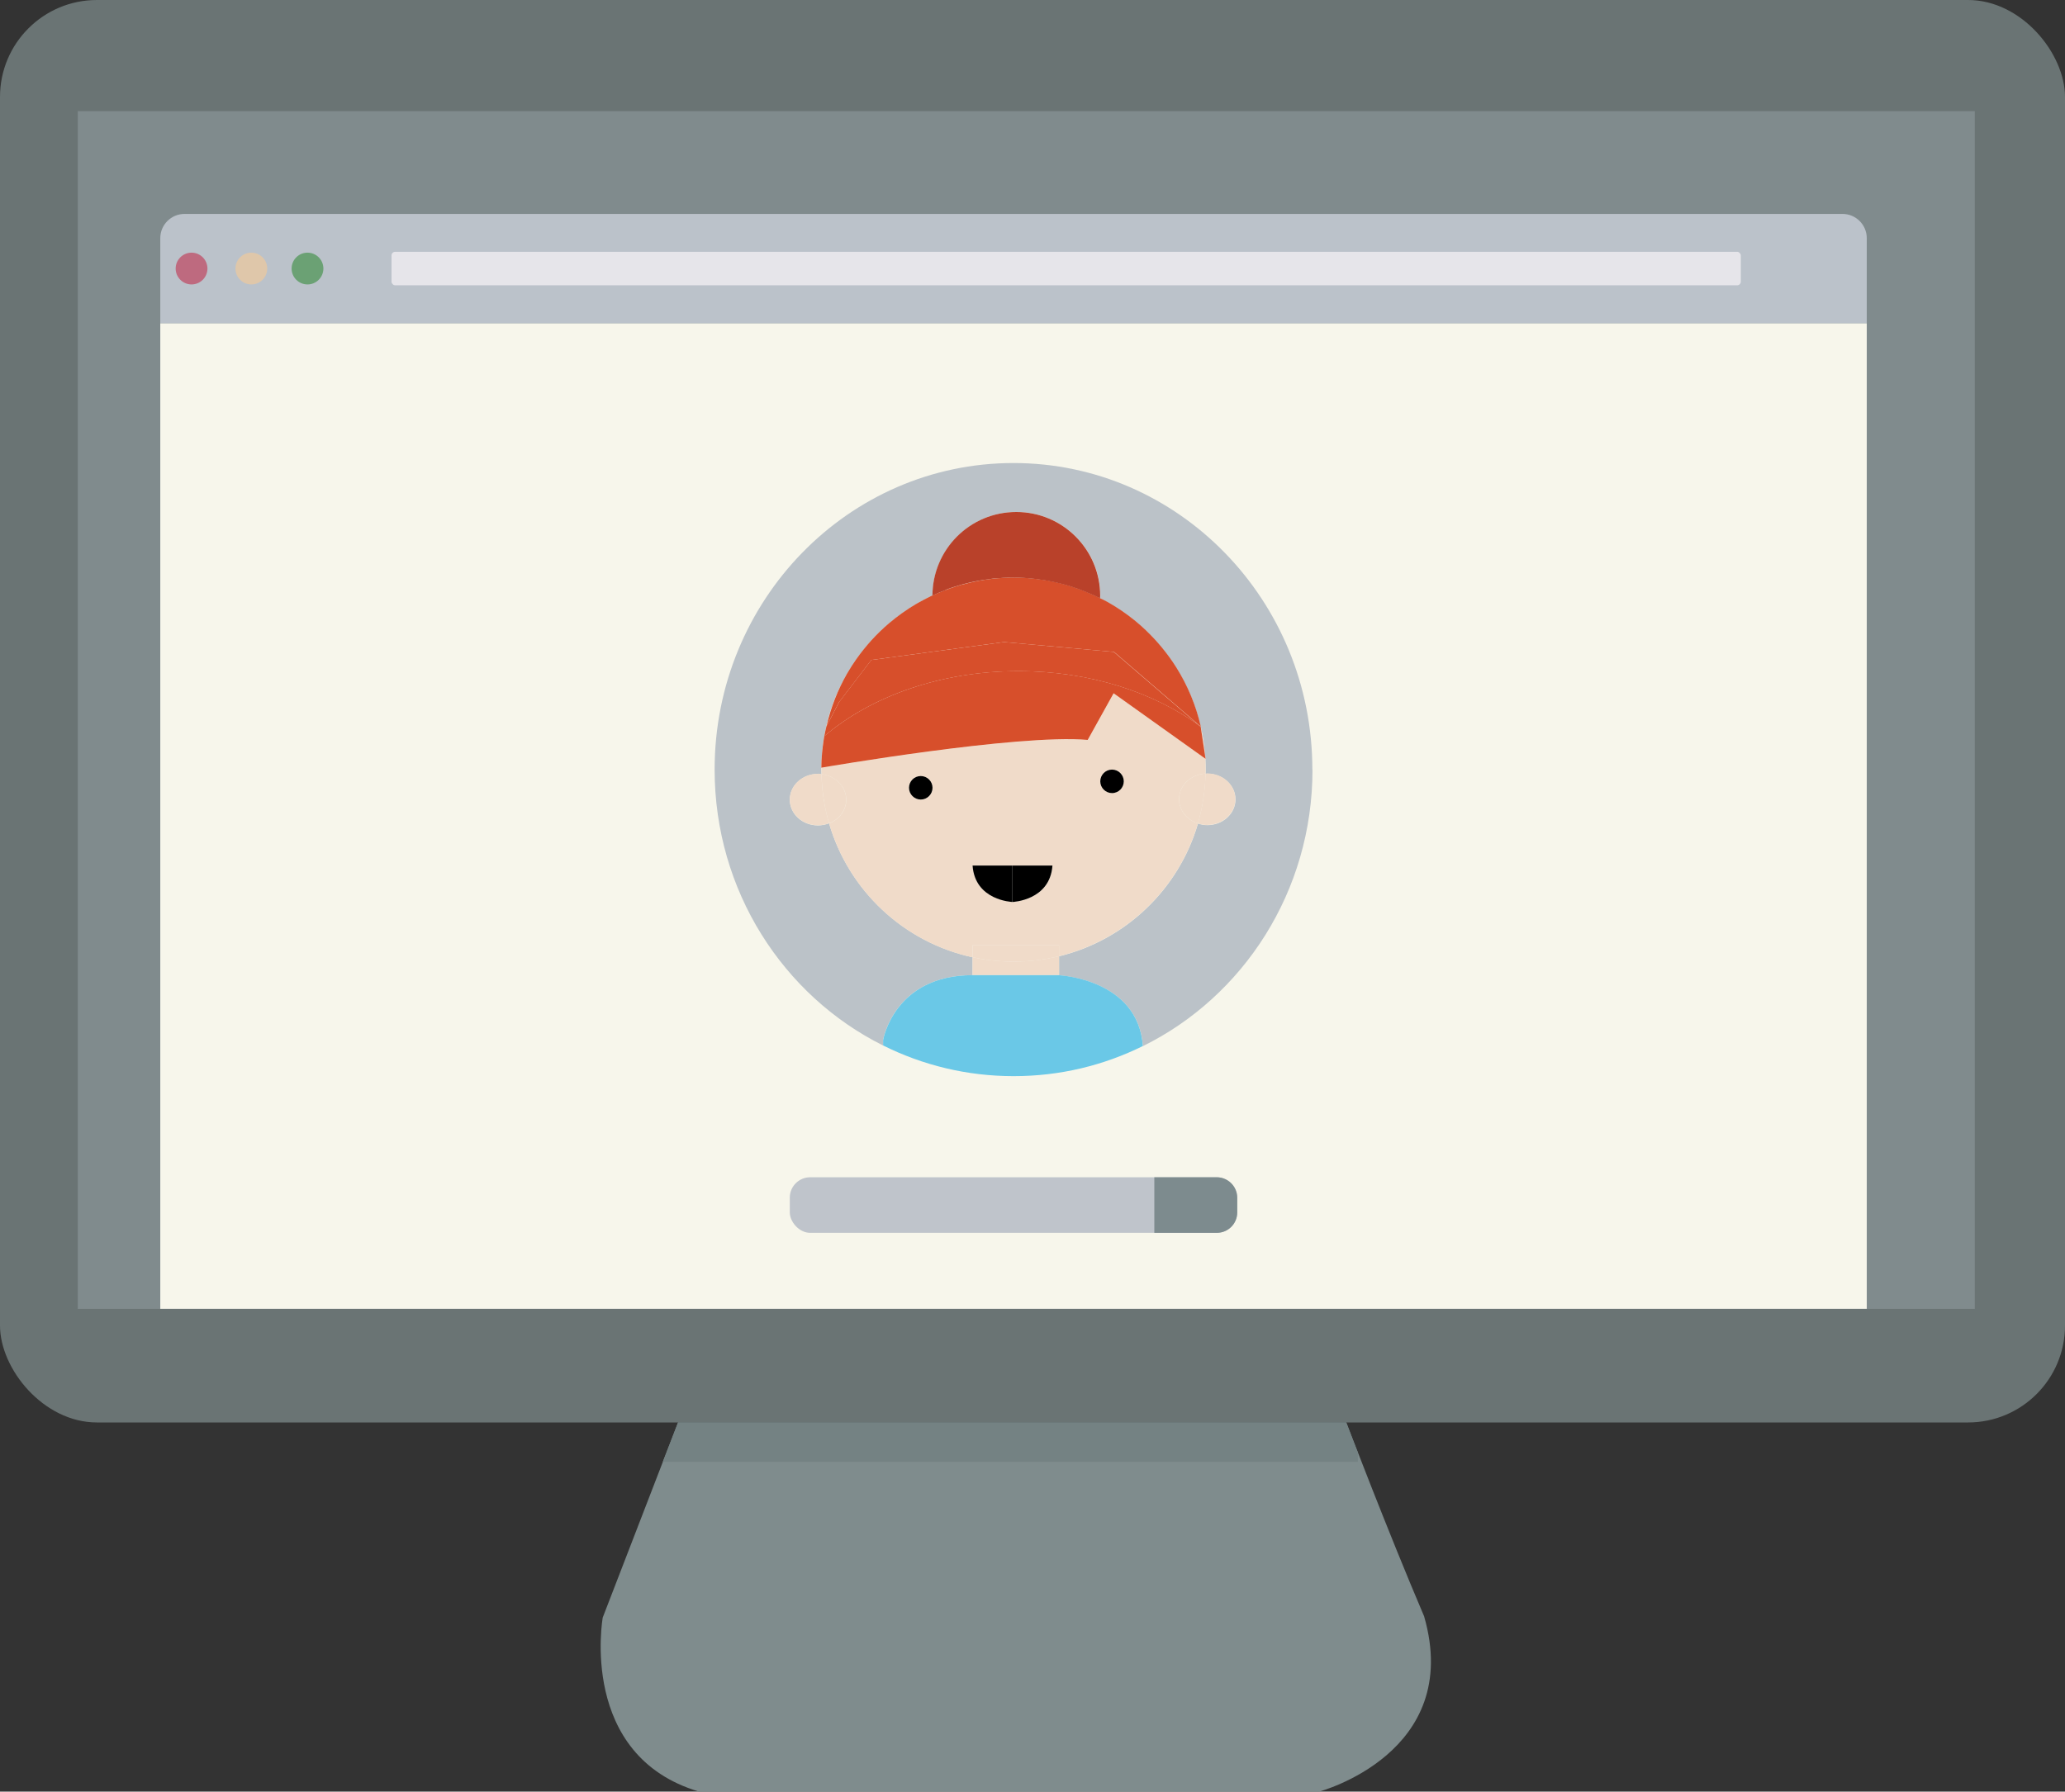<?xml version="1.0" encoding="UTF-8"?>
<svg id="Calque_2" data-name="Calque 2" xmlns="http://www.w3.org/2000/svg" viewBox="0 0 284.6 246.98">
  <rect x="0" y="0" width="284.6" height="246.98" fill="#333333" stroke="none"/>
  <defs>
    <style>
      .cls-1 {
        fill: #be6a7f;
      }

      .cls-1, .cls-2, .cls-3, .cls-4, .cls-5, .cls-6, .cls-7, .cls-8, .cls-9, .cls-10, .cls-11, .cls-12, .cls-13, .cls-14, .cls-15, .cls-16, .cls-17, .cls-18 {
        stroke-width: 0px;
      }

      .cls-2 {
        fill: #000;
      }

      .cls-3 {
        fill: #808b8d;
      }

      .cls-4 {
        fill: #6ba174;
      }

      .cls-5 {
        fill: #bbc2ca;
      }

      .cls-6 {
        fill: #f7f6eb;
      }

      .cls-7 {
        fill: #6a7474;
      }

      .cls-8 {
        fill: #f0dbc9;
      }

      .cls-9 {
        fill: #bbc2c8;
      }

      .cls-10 {
        fill: #748283;
      }

      .cls-11 {
        fill: #6ac8e7;
      }

      .cls-12 {
        fill: #bfc4cb;
      }

      .cls-13 {
        fill: #d74f2b;
      }

      .cls-14 {
        fill: #7f8c8d;
      }

      .cls-15 {
        fill: #b9412a;
      }

      .cls-16 {
        fill: #dfc7aa;
      }

      .cls-17 {
        fill: #7d8b8e;
      }

      .cls-18 {
        fill: #e6e5ea;
      }
    </style>
  </defs>
  <g id="Calque_1-2" data-name="Calque 1">
    <g id="Ecran1">
      <rect class="cls-7" width="284.6" height="196.09" rx="13.36" ry="13.36"/>
      <rect class="cls-3" x="10.72" y="15.32" width="261.45" height="165.11"/>
      <rect class="cls-6" x="22.09" y="44.55" width="235.19" height="135.87"/>
      <path class="cls-5" d="M25.43,29.49h228.51c1.84,0,3.34,1.5,3.34,3.34v11.72H22.09v-11.72c0-1.84,1.5-3.34,3.34-3.34Z"/>
      <circle class="cls-1" cx="26.4" cy="37.02" r="2.19"/>
      <circle class="cls-16" cx="34.64" cy="37.02" r="2.19"/>
      <circle class="cls-4" cx="42.38" cy="37.02" r="2.19"/>
      <rect class="cls-12" x="108.85" y="162.29" width="61.66" height="7.66" rx="2.81" ry="2.81"/>
      <path class="cls-17" d="M159.09,162.29h8.62c1.55,0,2.81,1.26,2.81,2.81v2.04c0,1.55-1.26,2.81-2.81,2.81h-8.62v-7.66h0Z"/>
      <rect class="cls-18" x="53.96" y="34.71" width="185.96" height="4.62" rx=".5" ry=".5"/>
      <path class="cls-14" d="M93.45,196.09l-10.38,26.89s-3.4,19.06,13.28,24h85.45s19.91-5.28,14.47-24.17c-4.94-11.57-10.72-26.72-10.72-26.72h-92.09Z"/>
      <polygon class="cls-10" points="91.35 201.51 93.45 196.09 185.53 196.09 187.14 200.24 187.14 201.51 91.35 201.51"/>
      <g>
        <path class="cls-9" d="M141.19,79.65c.12,0,.24.02.37.03-.12,0-.24-.02-.37-.03Z"/>
        <path class="cls-9" d="M139.66,79.61s.01,0,.02,0c0,0,0,0,0,0,0,0-.02,0-.02,0Z"/>
        <path class="cls-9" d="M137.87,79.67c.12,0,.25-.02.37-.03-.12,0-.25.02-.37.03Z"/>
        <path class="cls-9" d="M136.45,79.81c.12-.01.24-.03.36-.05-.12.01-.24.03-.36.05Z"/>
        <path class="cls-9" d="M139.68,79.61s0,0,0,0c0,0,0,0,0,0,0,0,0,0-.01,0Z"/>
        <path class="cls-9" d="M133.76,80.28c.06-.01.13-.03.19-.04-.06.01-.13.03-.19.04Z"/>
        <path class="cls-9" d="M135.09,80.01h0c.1-.02.19-.04.29-.05-.1.02-.19.03-.29.05Z"/>
        <path class="cls-9" d="M142.73,79.79c.1.01.2.03.3.04-.1-.01-.2-.03-.3-.04Z"/>
        <path class="cls-9" d="M180.87,106.09c0-23.34-18.44-42.26-41.19-42.26s-41.19,18.92-41.19,42.26c0,16.72,9.47,31.18,23.21,38.03v-.75s1.51-8.94,12.34-8.94v-2.47c-9.5-2.06-17.09-9.22-19.78-18.46-.47.18-.98.29-1.53.29-2.14,0-3.88-1.59-3.88-3.55s1.74-3.55,3.88-3.55c.17,0,.32.03.48.04,0-.21-.02-.42-.02-.63,0-.09,0-.17,0-.26,0,0,0,0,0,0-.01-.63.04-1.37.11-2.06.34-3.96,1.56-7.67,3.45-10.93,0,0,.01-.02.02-.03.38-.65.78-1.28,1.21-1.89,0-.01.02-.02.03-.04,1.29-1.83,2.8-3.49,4.5-4.94.03-.03.06-.06.1-.08.54-.45,1.09-.88,1.66-1.29.06-.04.12-.09.19-.13.57-.4,1.15-.78,1.74-1.13.06-.04.13-.07.19-.11.61-.36,1.24-.7,1.89-1,.02,0,.03-.01.05-.02.07-.03.13-.06.2-.09.02-6.37,5.19-11.52,11.56-11.52s11.56,5.17,11.56,11.56c0,.12-.01.23-.02.34.32.16.65.33.96.51.07.04.14.08.21.12,1.21.69,2.37,1.48,3.45,2.35.03.02.05.04.08.06.54.44,1.06.89,1.56,1.37.04.04.08.07.11.11,1.56,1.5,2.94,3.18,4.1,5.02,0,0,0,0,0,0,1.56,2.48,2.72,5.24,3.39,8.18h0c.29,1.26.48,2.56.59,3.88l.09.57-.04-.03c.03.5.04,1,.04,1.5,0,.19-.01.37-.01.55.08,0,.16-.02.24-.02,2.14,0,3.88,1.59,3.88,3.55s-1.74,3.55-3.88,3.55c-.45,0-.88-.08-1.29-.22-2.63,9.03-9.95,16.06-19.14,18.3v2.62s10.9.51,11.55,9.76c13.83-6.82,23.37-21.32,23.37-38.11Z"/>
        <path class="cls-8" d="M146.07,80.4c-.44-.11-.88-.21-1.33-.29.45.09.89.18,1.33.29Z"/>
        <path class="cls-8" d="M158,86.97c1.56,1.5,2.94,3.18,4.1,5.02-1.16-1.84-2.53-3.52-4.1-5.02Z"/>
        <path class="cls-8" d="M132.39,80.63c-.53.15-1.05.33-1.57.51.52-.18,1.04-.36,1.57-.51Z"/>
        <path class="cls-8" d="M142.73,79.79c-.12-.01-.25-.02-.38-.03.49.05.98.12,1.47.19-.26-.04-.53-.09-.79-.12-.1-.01-.2-.03-.3-.04Z"/>
        <path class="cls-8" d="M151.62,82.47c.32.16.65.32.97.49-.32-.18-.64-.35-.96-.51,0,0,0,.01,0,.02h0Z"/>
        <path class="cls-8" d="M141.19,79.65c-.5-.03-1-.05-1.5-.05,0,0,0,0,0,0,.69,0,1.37.04,2.04.09-.06,0-.11-.01-.17-.02-.12,0-.24-.02-.37-.03Z"/>
        <path class="cls-8" d="M130.04,81.43c-.51.2-1.02.41-1.51.64.5-.23,1-.44,1.51-.64Z"/>
        <path class="cls-8" d="M147.71,80.87c-.18-.06-.35-.11-.53-.17.18.05.36.11.53.17Z"/>
        <path class="cls-8" d="M165.49,100.17l.59,3.88c-.1-1.32-.3-2.62-.59-3.88Z"/>
        <path class="cls-8" d="M156.32,85.5c.54.44,1.06.89,1.56,1.37-.5-.48-1.02-.93-1.56-1.37Z"/>
        <path class="cls-8" d="M162.09,91.99c1.56,2.48,2.72,5.24,3.39,8.18-.67-2.94-1.83-5.7-3.39-8.18Z"/>
        <path class="cls-8" d="M124.46,84.43c.57-.4,1.15-.78,1.74-1.13-.6.35-1.18.73-1.74,1.13Z"/>
        <path class="cls-8" d="M126.39,83.19c.61-.36,1.24-.7,1.89-1-.64.31-1.27.65-1.89,1Z"/>
        <path class="cls-8" d="M122.61,85.85c.54-.45,1.09-.88,1.66-1.29-.57.41-1.13.84-1.66,1.29Z"/>
        <path class="cls-8" d="M145.96,130.27v1.54c9.19-2.24,16.51-9.27,19.14-18.3-1.51-.49-2.6-1.79-2.6-3.34,0-1.89,1.61-3.42,3.65-3.53,0-.18.01-.37.01-.55,0-.5-.02-1-.04-1.5l-12.63-9.01-3.57,6.43c-9.68-.85-36.57,3.8-36.71,3.83,0,.09,0,.17,0,.26,0,.21.01.42.02.63,1.91.22,3.4,1.7,3.4,3.51,0,1.47-.97,2.72-2.36,3.27,2.69,9.25,10.28,16.4,19.78,18.46v-1.69h11.91ZM153.26,106.09c.9,0,1.62.73,1.62,1.62s-.73,1.62-1.62,1.62-1.62-.73-1.62-1.62.73-1.62,1.62-1.62ZM139.54,119.32h5.51c-.34,4.83-5.46,5.02-5.5,5.02h0s0,0,0,0,0,0,0,0h0s-5.16-.19-5.5-5.02h5.5ZM126.9,110.23c-.9,0-1.62-.73-1.62-1.62s.73-1.62,1.62-1.62,1.62.73,1.62,1.62-.73,1.62-1.62,1.62Z"/>
        <path class="cls-8" d="M136.45,79.81c-.36.04-.71.09-1.07.15-.1.02-.19.03-.29.05.65-.11,1.3-.2,1.97-.27-.08,0-.16.01-.25.02-.12.01-.24.03-.36.05Z"/>
        <path class="cls-8" d="M133.76,80.28c-.25.06-.5.13-.75.19.51-.13,1.02-.25,1.53-.35-.2.04-.4.07-.59.12-.06.01-.13.03-.19.04Z"/>
        <path class="cls-8" d="M138.25,79.65c-.12,0-.25.02-.37.03-.11,0-.23.02-.34.03.71-.06,1.42-.1,2.15-.1,0,0-.01,0-.02,0-.47,0-.94.01-1.41.04Z"/>
        <path class="cls-8" d="M152.79,83.09c1.21.69,2.37,1.48,3.45,2.35-1.08-.87-2.24-1.66-3.45-2.35Z"/>
        <path class="cls-8" d="M113.87,100.2l.05-.09c.6-2.59,1.55-5.04,2.85-7.28-1.89,3.27-3.11,6.97-3.45,10.93.12-1.22.3-2.29.3-2.29l.26-1.28Z"/>
        <path class="cls-8" d="M122.51,85.94c-1.7,1.45-3.21,3.11-4.5,4.94,1.29-1.83,2.8-3.49,4.5-4.94Z"/>
        <path class="cls-8" d="M128.52,82.07c-.07.03-.13.06-.2.09.06-.03.13-.05.2-.08,0,0,0,0,0,0Z"/>
        <path class="cls-8" d="M116.77,92.81c.38-.65.78-1.28,1.21-1.89-.43.61-.83,1.24-1.21,1.89Z"/>
        <path class="cls-8" d="M166.38,113.72c2.14,0,3.88-1.59,3.88-3.55s-1.74-3.55-3.88-3.55c-.08,0-.16.02-.24.02-.05,2.38-.41,4.68-1.05,6.87.4.13.83.22,1.29.22Z"/>
        <path class="cls-8" d="M162.5,110.17c0,1.55,1.09,2.85,2.6,3.34.64-2.19,1-4.49,1.05-6.87-2.03.11-3.65,1.64-3.65,3.53Z"/>
        <polygon class="cls-13" points="139.68 79.61 139.68 79.61 139.68 79.61 139.68 79.61 139.68 79.61"/>
        <polygon class="cls-13" points="135.09 80.01 135.09 80.01 135.09 80.01 135.09 80.01"/>
        <path class="cls-13" d="M124.27,84.56c.06-.04.12-.09.19-.13-.06.04-.13.09-.19.13Z"/>
        <path class="cls-13" d="M128.28,82.18s.03-.01.05-.02c-.02,0-.03.01-.05.02Z"/>
        <path class="cls-13" d="M126.2,83.3c.06-.04.13-.07.19-.11-.06.04-.13.07-.19.11Z"/>
        <path class="cls-13" d="M152.58,82.96c.07.04.14.08.21.12-.07-.04-.14-.08-.21-.12Z"/>
        <path class="cls-13" d="M116.76,92.84s.01-.02.02-.03c0,0-.01.02-.02.03Z"/>
        <path class="cls-13" d="M156.25,85.44s.05.04.08.06c-.03-.02-.05-.04-.08-.06Z"/>
        <path class="cls-13" d="M117.98,90.92s.02-.02.03-.04c0,.01-.02.02-.03.04Z"/>
        <path class="cls-13" d="M122.51,85.94s.06-.06.1-.08c-.03.03-.06.06-.1.08Z"/>
        <path class="cls-13" d="M144.44,80.04s-.06-.01-.09-.02c.03,0,.06.01.09.02Z"/>
        <path class="cls-13" d="M162.09,91.99s0,0,0,0c0,0,0,0,0,0Z"/>
        <path class="cls-13" d="M157.88,86.87s.08.07.11.11c-.04-.04-.07-.07-.11-.11Z"/>
        <path class="cls-13" d="M132.53,80.59s-.05.01-.07.02c.02,0,.05-.01.07-.02Z"/>
        <path class="cls-13" d="M115.66,96.77l4.43-5.79,18.3-2.47,15.15,1.36,11.96,10.3h0c-.67-2.94-1.83-5.7-3.39-8.18,0,0,0,0,0,0-1.16-1.84-2.54-3.52-4.1-5.02-.04-.04-.07-.07-.11-.11-.5-.48-1.02-.93-1.56-1.37-.03-.02-.05-.04-.08-.06-1.08-.87-2.24-1.66-3.45-2.35-.07-.04-.14-.08-.21-.12-.31-.18-.64-.33-.97-.49-1.25-.63-2.56-1.17-3.91-1.6-.18-.06-.35-.11-.53-.17-.37-.11-.73-.21-1.1-.3-.44-.11-.88-.21-1.33-.29-.1-.02-.2-.04-.3-.06-.03,0-.06-.01-.09-.02-.17-.03-.35-.05-.53-.08-.49-.08-.97-.14-1.47-.19-.21-.02-.42-.04-.63-.06-.68-.05-1.35-.09-2.04-.09,0,0,0,0,0,0,0,0,0,0,0,0-.72,0-1.44.04-2.15.1-.16.01-.32.02-.47.04-.66.07-1.32.15-1.97.27,0,0,0,0,0,0-.18.03-.36.07-.55.11-.52.1-1.03.22-1.53.35-.16.04-.33.08-.49.12-.02,0-.05.01-.07.02-.02,0-.05.01-.07.02-.53.15-1.05.33-1.57.51-.26.09-.52.19-.78.29-.51.2-1.02.41-1.51.64,0,0,0,0,0,0h0c-.06.03-.13.05-.2.08-.02,0-.03.01-.05.02-.64.31-1.27.65-1.89,1-.06.04-.13.07-.19.11-.6.35-1.18.73-1.74,1.13-.06.04-.13.09-.19.13-.57.41-1.13.84-1.66,1.29-.03.03-.06.06-.1.08-1.7,1.45-3.21,3.11-4.5,4.94,0,.01-.02.02-.03.04-.43.61-.83,1.24-1.21,1.89,0,0-.01.02-.02.03-1.29,2.24-2.25,4.69-2.85,7.28l1.75-3.35Z"/>
        <path class="cls-15" d="M130.45,81.26c.65-.24,1.31-.45,1.98-.64.1-.03.21-.06.31-.09.34-.09.67-.17,1.02-.25.06-.01.13-.03.19-.04.26-.06.52-.11.78-.16.12-.02.24-.04.35-.06.1-.02.19-.04.29-.05.35-.06.71-.11,1.07-.15.12-.01.24-.03.36-.05.12-.01.23-.02.35-.03.09,0,.19-.01.28-.02.14-.01.28-.02.43-.03.12,0,.25-.02.37-.03.47-.03.94-.04,1.41-.04,0,0,.02,0,.02,0,0,0,0,0,.01,0,.5,0,1,.02,1.5.05.12,0,.24.02.37.03.08,0,.17.01.25.02.11,0,.22.02.33.03.2.02.4.04.59.06.1.01.2.03.3.04.36.05.73.1,1.09.16.12.02.25.04.37.07.66.12,1.31.26,1.95.43.07.02.14.04.22.06.64.17,1.27.37,1.89.59.05.02.09.03.14.05.63.23,1.25.49,1.87.76.09.04.18.08.27.12.27.13.54.26.8.39,0-.11.02-.23.02-.34,0-6.38-5.17-11.56-11.56-11.56s-11.53,5.15-11.56,11.52c.58-.27,1.17-.52,1.78-.75.05-.02.1-.04.16-.06Z"/>
        <path class="cls-15" d="M130.45,81.26c.12-.04.24-.08.36-.12.52-.18,1.04-.36,1.57-.51.02,0,.03-.01.05-.02-.67.19-1.33.4-1.98.64Z"/>
        <path class="cls-15" d="M135.38,79.96c.35-.06.71-.11,1.07-.15-.36.04-.71.09-1.07.15Z"/>
        <path class="cls-15" d="M133.95,80.23c.2-.04.39-.08.59-.12.07-.01.13-.03.19-.04-.26.05-.52.1-.78.16Z"/>
        <path class="cls-15" d="M132.75,80.53c.09-.02.18-.04.27-.06.25-.07.5-.13.75-.19-.34.08-.68.16-1.02.25Z"/>
        <path class="cls-15" d="M141.56,79.68c.06,0,.11.01.17.02.03,0,.05,0,.08,0-.08,0-.17-.01-.25-.02Z"/>
        <path class="cls-15" d="M139.69,79.61c.5,0,1,.02,1.5.05-.5-.03-1-.05-1.5-.05Z"/>
        <path class="cls-15" d="M148.68,81.18c.63.23,1.25.49,1.87.76-.61-.28-1.23-.53-1.87-.76Z"/>
        <path class="cls-15" d="M143.03,79.83c.27.03.53.08.79.12.1.02.2.02.3.04-.36-.06-.72-.11-1.09-.16Z"/>
        <path class="cls-15" d="M138.25,79.65c.47-.03.94-.04,1.41-.04-.47,0-.94.01-1.41.04Z"/>
        <path class="cls-15" d="M142.14,79.72c.07,0,.14.02.22.03.13.01.25.02.38.03-.2-.02-.4-.04-.59-.06Z"/>
        <path class="cls-15" d="M146.66,80.54c.17.05.34.11.52.16.18.05.36.11.53.17.28.09.56.16.84.26-.62-.22-1.25-.42-1.89-.59Z"/>
        <path class="cls-15" d="M128.52,82.08c.5-.23,1-.44,1.51-.64.09-.03.17-.08.26-.11-.6.23-1.19.48-1.78.75,0,0,0,0,0,0,0,0,0,0,0,0Z"/>
        <path class="cls-15" d="M144.49,80.05c.08.02.16.04.25.05.45.09.89.18,1.33.29.12.03.25.05.37.08-.64-.17-1.29-.31-1.95-.43Z"/>
        <path class="cls-15" d="M137.45,79.71s.06,0,.08,0c.11,0,.23-.02.34-.03-.14,0-.28.02-.43.03Z"/>
        <path class="cls-15" d="M151.62,82.47h0s0-.01,0-.02c-.26-.13-.53-.26-.8-.39.27.13.53.27.8.41Z"/>
        <path class="cls-15" d="M136.81,79.76c.08,0,.16-.01.25-.02.03,0,.07-.01.1-.01-.12.01-.23.02-.35.03Z"/>
        <path class="cls-15" d="M144.12,79.98c.08.01.15.03.23.04.03,0,.06.01.09.02.02,0,.03,0,.05,0-.12-.02-.25-.05-.37-.07Z"/>
        <path class="cls-15" d="M130.3,81.32c.05-.02.1-.04.16-.06-.05.02-.1.04-.16.06Z"/>
        <path class="cls-15" d="M137.16,79.73c.09,0,.19-.01.28-.02-.09,0-.19.01-.28.02Z"/>
        <path class="cls-15" d="M148.55,81.13s.09.03.14.05c-.05-.02-.09-.03-.14-.05Z"/>
        <path class="cls-15" d="M141.81,79.7c.11,0,.22.02.33.03-.11-.01-.22-.02-.33-.03Z"/>
        <path class="cls-15" d="M146.44,80.48c.07.02.14.04.22.06-.07-.02-.14-.04-.22-.06Z"/>
        <path class="cls-15" d="M134.74,80.07c.12-.02.23-.04.35-.06,0,0,0,0,0,0-.12.02-.24.04-.35.06Z"/>
        <path class="cls-15" d="M132.43,80.62s.01,0,.02,0c.02,0,.05-.01.07-.02.07-.02.15-.04.22-.06-.11.03-.21.06-.31.09Z"/>
        <path class="cls-15" d="M150.55,81.94c.09.04.18.08.27.12-.09-.04-.18-.08-.27-.12Z"/>
        <path class="cls-15" d="M150.55,81.94c-.61-.28-1.23-.53-1.87-.76-.05-.02-.09-.03-.14-.05-.28-.1-.56-.17-.84-.26,1.35.43,2.66.97,3.91,1.6-.27-.14-.53-.28-.8-.41-.09-.04-.18-.08-.27-.12Z"/>
        <path class="cls-15" d="M146.44,80.48c-.12-.03-.25-.05-.37-.08.37.09.74.2,1.1.3-.17-.05-.34-.11-.52-.16-.07-.02-.14-.04-.22-.06Z"/>
        <path class="cls-15" d="M144.44,80.04c.1.02.2.04.3.06-.08-.02-.16-.04-.25-.05-.02,0-.03,0-.05,0Z"/>
        <path class="cls-15" d="M130.3,81.32c-.09.03-.17.08-.26.11.26-.1.52-.2.78-.29-.12.04-.24.07-.36.12-.05.02-.1.04-.16.06Z"/>
        <path class="cls-15" d="M141.81,79.7s-.05,0-.08,0c.21.02.42.04.63.06-.07,0-.14-.02-.22-.03-.11-.01-.22-.02-.33-.03Z"/>
        <path class="cls-15" d="M132.39,80.63s.05-.01.07-.02c0,0-.01,0-.02,0-.02,0-.03.01-.05.02Z"/>
        <path class="cls-15" d="M132.53,80.59c.16-.05.32-.08.49-.12-.09.02-.18.04-.27.06-.07.02-.15.04-.22.06Z"/>
        <path class="cls-15" d="M137.16,79.73s-.07.01-.1.01c.16-.02.31-.03.47-.04-.03,0-.06,0-.08,0-.09,0-.19.01-.28.02Z"/>
        <path class="cls-15" d="M134.55,80.12c.18-.04.36-.08.55-.11-.12.02-.24.04-.35.06-.07.01-.13.03-.19.04Z"/>
        <path class="cls-15" d="M143.82,79.95c.18.03.35.05.53.08-.08-.01-.15-.03-.23-.04-.1-.02-.2-.02-.3-.04Z"/>
        <polygon class="cls-15" points="128.52 82.08 128.52 82.08 128.52 82.08 128.52 82.08"/>
        <path class="cls-13" d="M166.16,104.62l-.09-.57c.01.18.03.36.04.53l.04.03Z"/>
        <path class="cls-13" d="M113.2,105.83s0,0,0,0c0-.69.04-1.38.1-2.06-.07.69-.12,1.43-.11,2.06Z"/>
        <path class="cls-13" d="M113.87,100.2l-.26,1.28c.08-.46.2-.91.3-1.37l-.05.09Z"/>
        <path class="cls-13" d="M149.91,102l3.57-6.43,12.63,9.01c-.01-.18-.03-.36-.04-.53l-.59-3.88h0c-6.37-4.72-15.27-7.66-25.12-7.66-10.73,0-20.33,3.49-26.76,8.97,0,0-.18,1.06-.3,2.29-.06.68-.09,1.37-.1,2.06.14-.02,27.03-4.68,36.71-3.83Z"/>
        <path class="cls-13" d="M153.53,89.87l-15.15-1.36-18.3,2.47-4.43,5.79-1.75,3.35c-.1.45-.22.9-.3,1.37,6.43-5.49,16.03-8.97,26.76-8.97,9.85,0,18.75,2.94,25.12,7.66h0l-11.96-10.3Z"/>
        <path class="cls-2" d="M126.9,106.98c-.9,0-1.62.73-1.62,1.62s.73,1.62,1.62,1.62,1.62-.73,1.62-1.62-.73-1.62-1.62-1.62Z"/>
        <path class="cls-2" d="M153.26,109.33c.9,0,1.62-.73,1.62-1.62s-.73-1.62-1.62-1.62-1.62.73-1.62,1.62.73,1.62,1.62,1.62Z"/>
        <polygon class="cls-2" points="139.55 124.34 139.55 124.34 139.55 124.34 139.55 124.34"/>
        <path class="cls-2" d="M139.54,124.34v-5.02h-5.5c.34,4.83,5.46,5.02,5.5,5.02Z"/>
        <path class="cls-2" d="M145.05,119.32h-5.5v5.02s5.16-.19,5.5-5.02Z"/>
        <polygon class="cls-2" points="139.54 124.34 139.55 124.34 139.54 124.34 139.54 124.34"/>
        <rect class="cls-2" x="139.54" y="119.32" width="0" height="5.02"/>
        <path class="cls-8" d="M145.96,131.81c-2.01.49-4.11.75-6.28.75-1.94,0-3.82-.21-5.64-.61v2.47h11.91v-2.62Z"/>
        <path class="cls-8" d="M145.96,131.81v-1.54h-11.91v1.69c1.82.39,3.7.61,5.64.61,2.16,0,4.26-.27,6.28-.75Z"/>
        <path class="cls-11" d="M145.96,134.43h-11.91c-10.83,0-12.34,8.94-12.34,8.94v.75c5.43,2.71,11.53,4.23,17.98,4.23s12.43-1.49,17.82-4.15c-.65-9.25-11.55-9.76-11.55-9.76Z"/>
        <path class="cls-8" d="M112.73,106.67c-2.14,0-3.88,1.59-3.88,3.55s1.74,3.55,3.88,3.55c.54,0,1.06-.1,1.53-.29-.63-2.16-.99-4.43-1.04-6.78-.16-.02-.32-.04-.48-.04Z"/>
        <path class="cls-8" d="M116.62,110.23c0-1.81-1.49-3.29-3.4-3.51.06,2.35.41,4.62,1.04,6.78,1.39-.54,2.36-1.8,2.36-3.27Z"/>
      </g>
    </g>
  </g>
</svg>